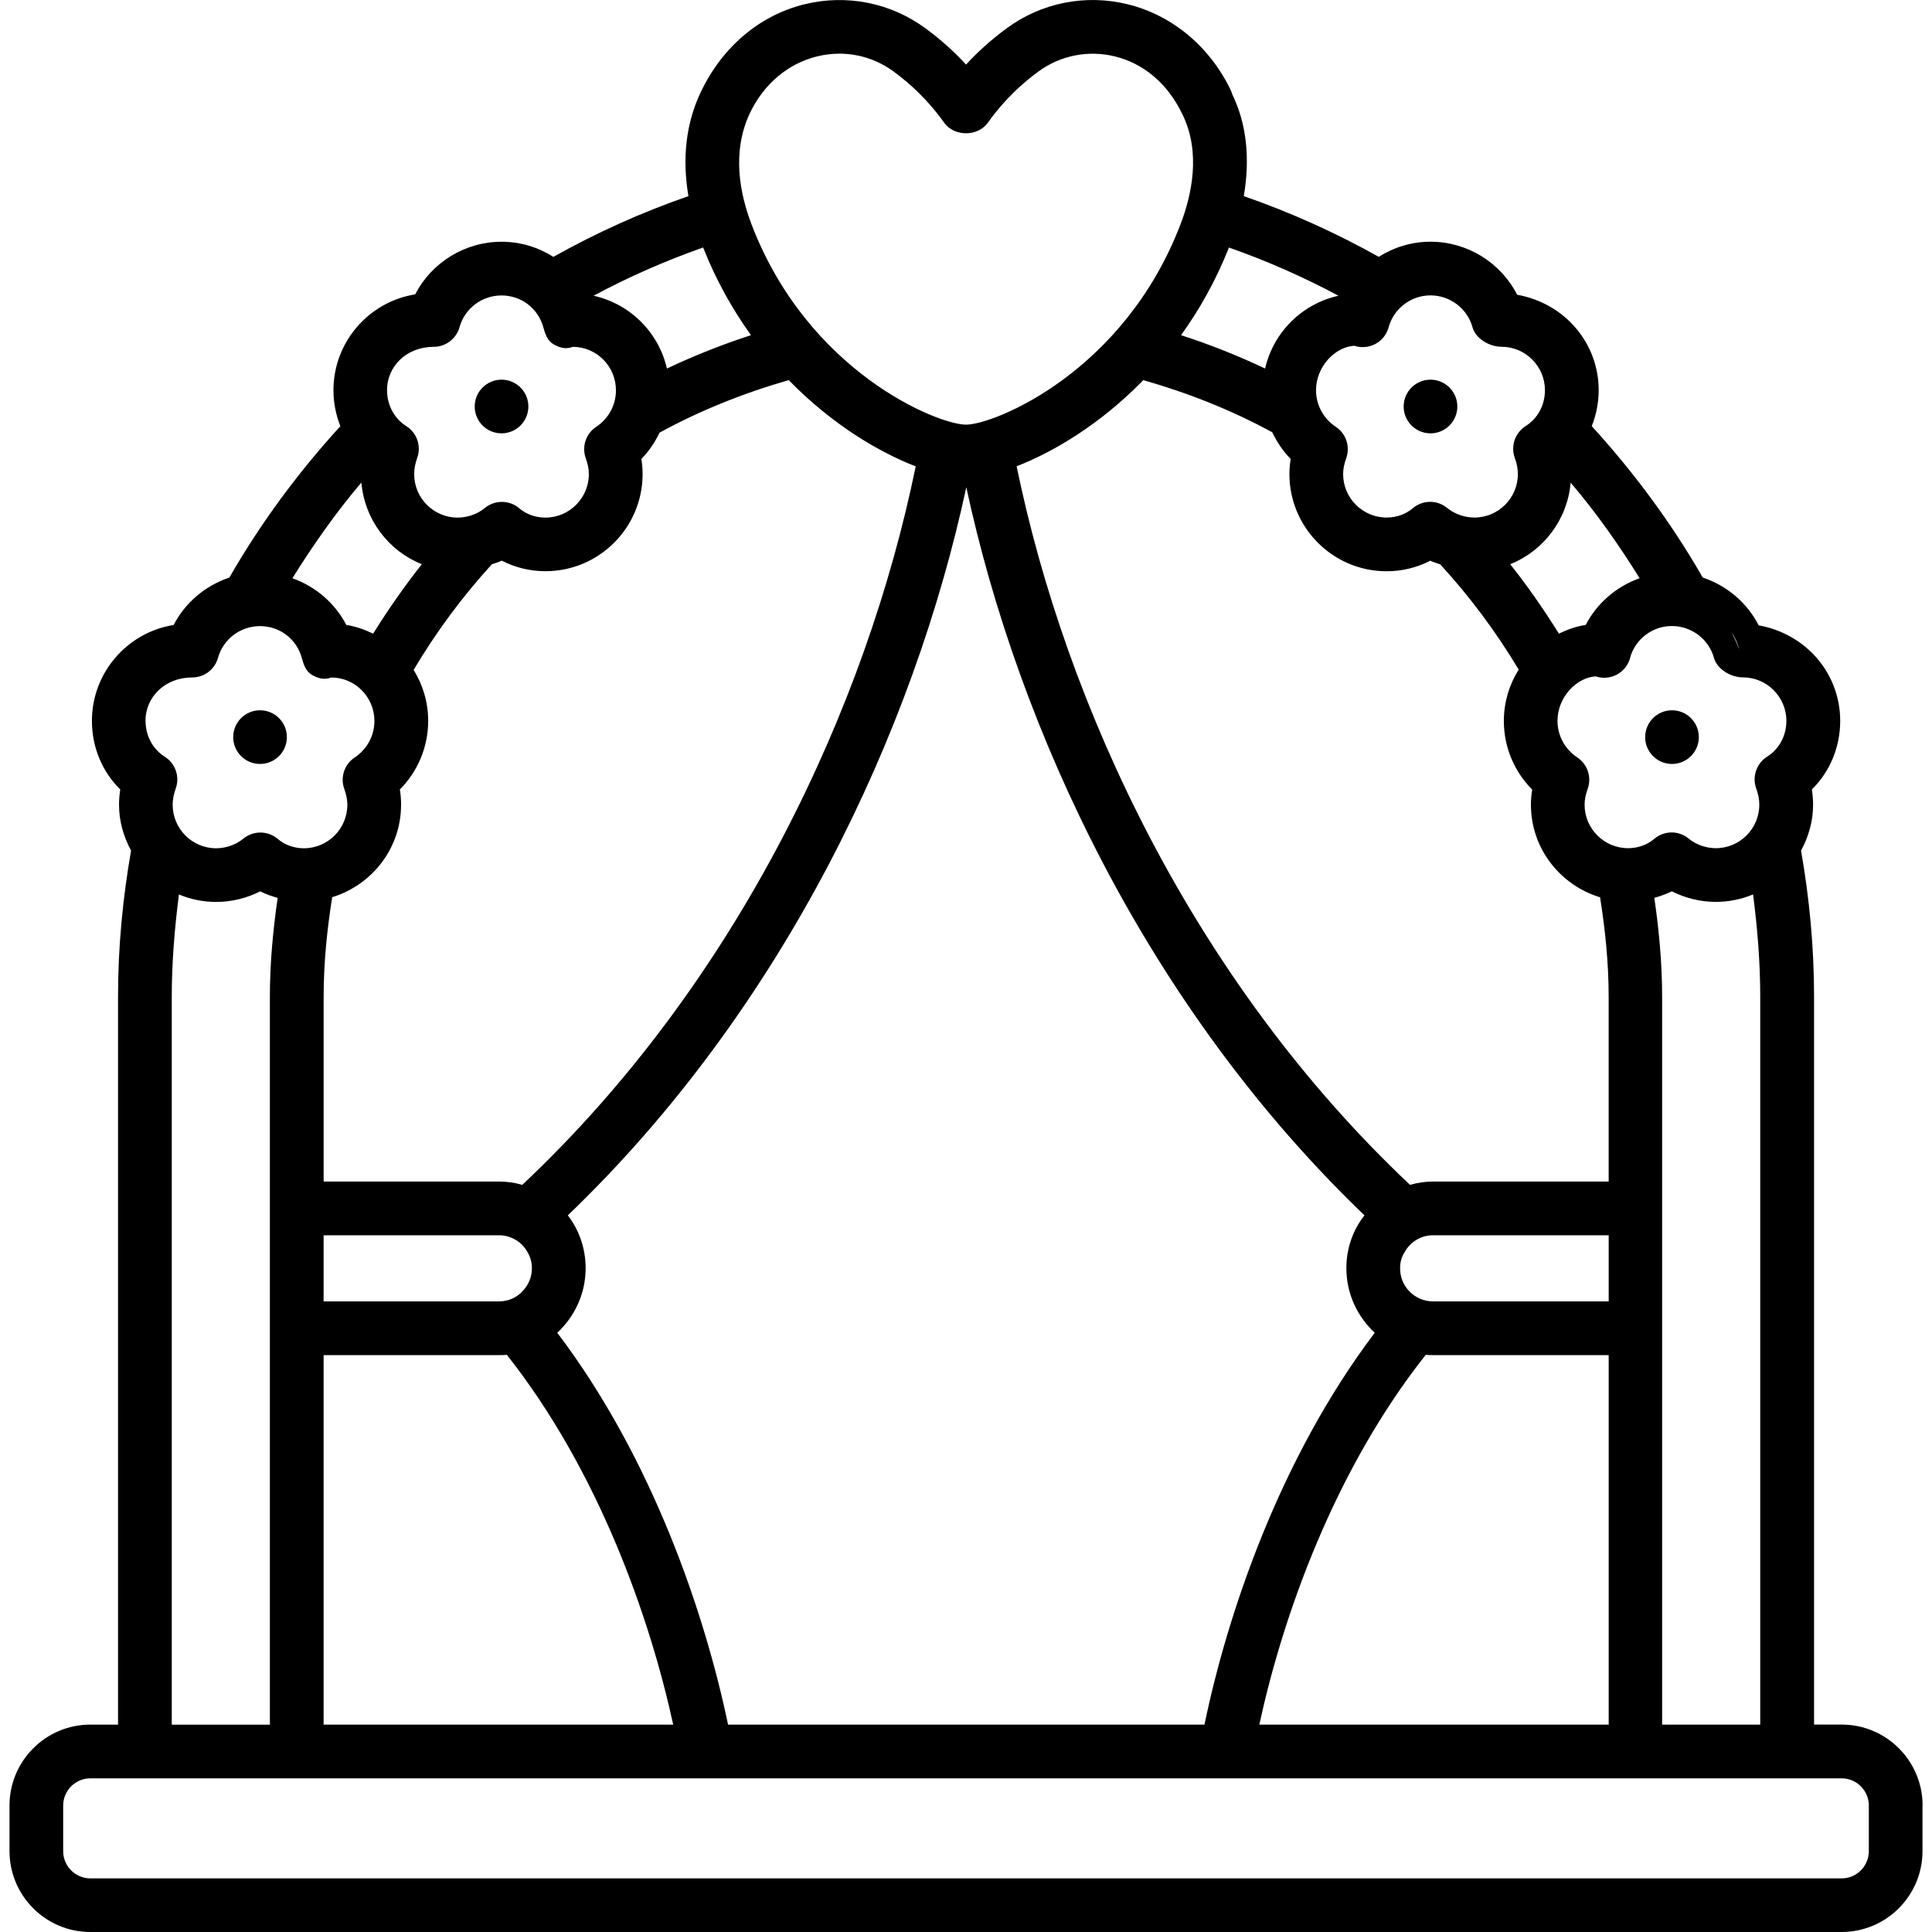<svg id="Wedding_Arch" enable-background="new 0 0 64 64" height="512" viewBox="0 0 64 64" width="512" xmlns="http://www.w3.org/2000/svg"><path d="m9.503 24.418c0 .491-.398.889-.889.889-.491 0-.889-.398-.889-.889s.398-.889.889-.889.889.398.889.889zm7.111-11.841c-.491 0-.889.398-.889.889s.398.889.889.889.889-.398.889-.889-.398-.889-.889-.889zm40.736 8.353c.1.19.19.38.26.58-.05-.21-.14-.4-.26-.58zm-2.852 3.488c0 .491.398.889.889.889s.889-.398.889-.889-.398-.889-.889-.889-.889.398-.889.889zm-8-10.952c0 .491.398.889.889.889s.889-.398.889-.889-.398-.889-.889-.889-.889.398-.889.889zm17.187 46.343v1.512c0 1.477-1.201 2.679-2.679 2.679h-58.012c-1.477 0-2.679-1.201-2.679-2.679v-1.512c0-1.477 1.201-2.679 2.679-2.679h.916v-24.11c0-1.654.156-3.269.432-4.843-.246-.455-.399-.967-.399-1.519 0-.168.014-.337.041-.505-.597-.587-.939-1.398-.939-2.273 0-1.601 1.175-2.932 2.707-3.177.386-.747 1.055-1.305 1.846-1.57 1.038-1.808 2.278-3.484 3.677-5.015-.147-.371-.229-.773-.229-1.19 0-1.601 1.175-2.932 2.707-3.177.543-1.051 1.643-1.743 2.863-1.743.623 0 1.213.183 1.715.501 1.418-.796 2.914-1.471 4.474-2.012-.213-1.252-.08-2.425.411-3.45.721-1.512 1.962-2.543 3.431-2.905 1.399-.343 2.86-.052 4.015.8.559.411.997.823 1.34 1.197.345-.375.782-.787 1.343-1.199 1.153-.852 2.615-1.142 4.014-.798 1.469.363 2.708 1.392 3.401 2.825.019.041.054.129.068.174.464.956.589 2.11.374 3.356 1.559.542 3.053 1.216 4.471 2.011.502-.318 1.092-.501 1.715-.501 1.224 0 2.33.698 2.87 1.757 1.566.279 2.7 1.591 2.7 3.163 0 .418-.083.819-.229 1.19 1.398 1.531 2.638 3.206 3.677 5.015.796.266 1.469.831 1.853 1.584 1.566.279 2.7 1.591 2.7 3.163 0 .874-.342 1.685-.938 2.272.026.169.04.338.04.506 0 .553-.153 1.066-.399 1.521.276 1.573.431 3.188.431 4.841v24.11h.916c1.477 0 2.679 1.201 2.679 2.679zm-5.375-2.679v-24.11c0-1.151-.094-2.277-.237-3.391-.38.158-.796.247-1.232.247-.51 0-1.012-.122-1.46-.351-.183.095-.38.16-.579.217.155 1.073.258 2.163.258 3.278v24.11zm-45.024-30.472c0 1.447-.966 2.659-2.282 3.063-.17 1.077-.283 2.172-.283 3.299v6.12h5.81c.27 0 .53.04.77.11 7.174-6.75 11.412-15.877 13.033-23.801-1.231-.476-2.785-1.398-4.206-2.857-1.497.429-2.935 1.005-4.279 1.74-.155.318-.35.616-.603.87.027.168.041.335.041.503 0 1.773-1.444 3.217-3.218 3.217-.511 0-1.008-.122-1.448-.35-.104.053-.219.08-.328.121-.978 1.071-1.847 2.245-2.591 3.498.303.492.482 1.068.482 1.688 0 .863-.343 1.675-.938 2.274.027.168.041.335.041.503zm-2.566 14.262v2.19h5.81c.31 0 .6-.13.79-.35.19-.2.3-.46.3-.75 0-.19-.05-.37-.14-.52-.18-.34-.54-.57-.95-.57h-5.81zm0 3.97v12.24h11.581c-.773-3.543-2.469-8.397-5.511-12.25-.08.01-.17.01-.26.01zm29.18 12.24c.759-3.664 2.489-8.812 5.64-12.98-.58-.54-.94-1.3-.94-2.14 0-.66.22-1.27.6-1.75-7.18-6.89-11.46-16.07-13.19-24.12-1.73 8.05-6.02 17.23-13.2 24.12.37.48.59 1.09.59 1.75 0 .84-.36 1.6-.94 2.14 3.161 4.168 4.891 9.316 5.658 12.98zm2.814-41.424c0-.168.014-.335.042-.503-.257-.257-.455-.56-.611-.883-1.341-.731-2.777-1.301-4.271-1.728-1.417 1.455-2.967 2.376-4.197 2.854 1.629 7.924 5.857 17.044 13.032 23.804.24-.07.5-.11.76-.11h5.82v-6.12c0-1.122-.114-2.218-.284-3.296-1.321-.401-2.291-1.616-2.291-3.065 0-.168.014-.335.042-.503-.597-.599-.939-1.411-.939-2.274 0-.625.183-1.206.491-1.701-.748-1.251-1.618-2.417-2.597-3.485-.11-.041-.225-.068-.33-.122-.441.228-.938.35-1.448.35-1.774 0-3.219-1.444-3.219-3.217zm10.576 25.214h-5.82c-.41 0-.76.23-.94.56-.1.15-.15.34-.15.53 0 .3.11.56.3.76.2.21.48.34.79.34h5.82zm-11.573 16.21h11.573v-12.24h-5.82c-.08 0-.16 0-.24-.01-3.051 3.853-4.747 8.708-5.513 12.25zm12.282-35.333c-.064.236-.222.435-.438.55-.217.115-.471.137-.701.059-.625.034-1.266.68-1.266 1.474 0 .487.245.938.653 1.209.342.226.486.657.347 1.043-.069.192-.102.359-.102.525 0 .794.646 1.44 1.441 1.44.325 0 .63-.109.865-.308.165-.141.372-.213.576-.213.2 0 .399.067.562.201.248.204.578.32.904.32.793 0 1.439-.646 1.439-1.44 0-.173-.033-.352-.101-.533-.144-.394.007-.835.361-1.059.399-.251.637-.694.637-1.186 0-.794-.646-1.44-1.439-1.44-.399 0-.856-.266-.962-.651-.172-.618-.745-1.05-1.391-1.05-.648-0-1.217.435-1.387 1.058zm-1.969-5.809c-.109 1.23-.9 2.262-2.003 2.702.581.732 1.116 1.502 1.614 2.3.278-.135.573-.24.888-.289.377-.727 1.022-1.275 1.786-1.547-.691-1.109-1.441-2.177-2.285-3.165zm-7.169-4.534c-.625.034-1.266.68-1.266 1.474 0 .487.245.938.653 1.209.342.226.486.657.347 1.043-.069.192-.102.359-.102.525 0 .793.646 1.439 1.441 1.439.325 0 .632-.109.865-.307.165-.141.372-.213.576-.213.2 0 .399.067.562.201.248.203.578.319.905.319.793 0 1.439-.646 1.439-1.439 0-.173-.033-.352-.101-.533-.144-.394.007-.835.361-1.059.399-.251.637-.694.637-1.186 0-.794-.646-1.44-1.439-1.44-.399 0-.856-.266-.962-.651-.172-.619-.745-1.051-1.391-1.051-.646 0-1.217.436-1.387 1.059-.064.236-.222.435-.438.55-.217.115-.471.136-.701.059zm-5.737-.351c.957.31 1.885.679 2.784 1.105.277-1.205 1.226-2.145 2.43-2.411-1.16-.622-2.374-1.157-3.628-1.597-.434 1.098-.979 2.061-1.586 2.903zm-14.239-3.697c1.872 4.922 6.183 6.661 7.115 6.661.933 0 5.244-1.739 7.115-6.661.361-.951.667-2.345.068-3.59-.493-1.043-1.285-1.708-2.253-1.948-.878-.215-1.804-.034-2.533.503-.863.635-1.37 1.272-1.675 1.696-.335.464-1.108.464-1.443 0-.306-.424-.812-1.062-1.674-1.695-.529-.391-1.158-.594-1.8-.594-.245 0-.49.03-.733.089-.969.239-1.76.905-2.228 1.873-.624 1.32-.319 2.715.042 3.665zm-5.222 2.391c1.204.266 2.153 1.206 2.43 2.411.899-.425 1.828-.795 2.785-1.105-.607-.843-1.152-1.806-1.586-2.904-1.255.441-2.469.975-3.629 1.598zm-6.841 3.132c0 .492.238.935.636 1.186.354.223.505.663.362 1.056-.066.183-.1.363-.1.536 0 .793.646 1.439 1.439 1.439.326 0 .655-.116.904-.319.163-.134.363-.201.562-.201.205 0 .41.07.576.212.234.199.541.308.865.308.794 0 1.44-.646 1.44-1.439 0-.168-.032-.335-.101-.525-.14-.386.003-.817.346-1.043.409-.271.653-.722.653-1.209 0-.794-.641-1.44-1.428-1.44-.229.082-.401.043-.619-.074-.217-.115-.292-.332-.357-.569-.174-.634-.731-1.06-1.388-1.06-.647 0-1.218.432-1.389 1.05-.107.385-.457.652-.857.652-.9 0-1.546.646-1.546 1.44zm-3.136 6.226c.764.272 1.408.82 1.786 1.547.315.049.61.154.888.289.498-.798 1.033-1.567 1.614-2.3-1.104-.441-1.895-1.475-2.003-2.706-.841.99-1.593 2.061-2.285 3.17zm-4.864 4.727c0 .492.238.935.636 1.186.354.223.505.663.362 1.056-.066.183-.1.363-.1.536 0 .794.646 1.44 1.439 1.44.326 0 .655-.116.904-.32.163-.134.363-.201.562-.201.205 0 .41.07.576.212.234.2.542.309.865.309.794 0 1.44-.646 1.44-1.44 0-.168-.032-.335-.101-.525-.14-.386.003-.817.345-1.043.409-.271.653-.722.653-1.209 0-.794-.641-1.44-1.428-1.44-.231.08-.4.043-.619-.074-.217-.115-.292-.332-.357-.569-.173-.634-.731-1.059-1.388-1.059-.647 0-1.218.431-1.389 1.049-.107.385-.457.652-.857.652-.9 0-1.546.646-1.546 1.44zm.868 33.25h3.25v-24.11c0-1.115.103-2.205.258-3.278-.199-.057-.396-.122-.578-.217-.449.228-.95.351-1.46.351-.437 0-.853-.089-1.233-.248-.142 1.114-.237 2.241-.237 3.392zm56.217 2.679c0-.497-.405-.901-.901-.901h-58.012c-.497 0-.901.404-.901.901v1.512c0 .497.405.901.901.901h58.012c.497 0 .901-.405.901-.901z"/></svg>
